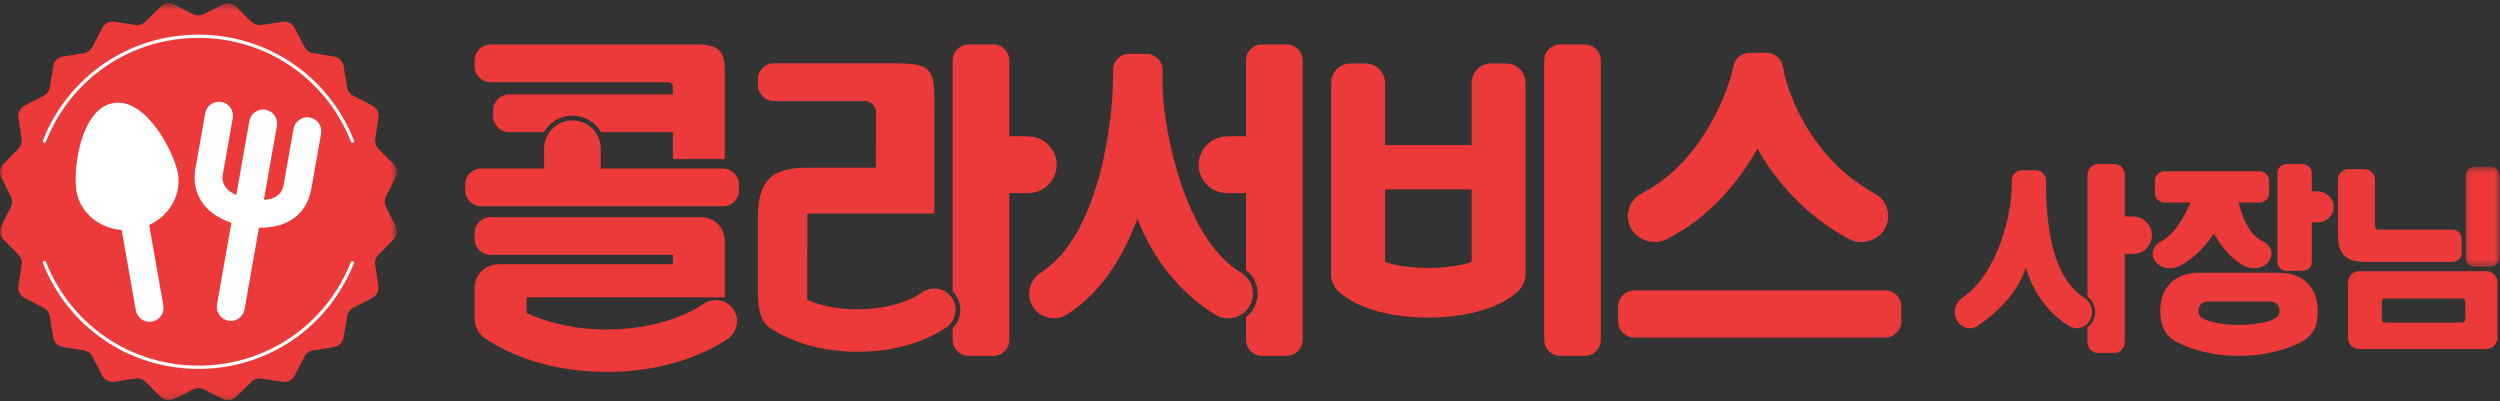 <?xml version="1.0" encoding="UTF-8"?>
<svg width="374px" height="60px" viewBox="0 0 374 60" version="1.1" xmlns="http://www.w3.org/2000/svg" xmlns:xlink="http://www.w3.org/1999/xlink">
    <rect x="0" y="0" width="374" height="60" fill="#333333" stroke="none"/>
    <!-- Generator: Sketch 56.3 (81716) - https://sketch.com -->
    <title>bi/logo</title>
    <desc>Created with Sketch.</desc>
    <defs>
        <polygon id="path-1" points="3.88313861e-05 0.471 59.37 0.471 59.37 59.841 3.88313861e-05 59.841"></polygon>
        <polygon id="path-3" points="0.103 0.593 5.23 0.593 5.23 15.538 0.103 15.538"></polygon>
    </defs>
    <g id="bi/logo" stroke="none" stroke-width="1" fill="none" fill-rule="evenodd">
        <g id="bi_logo">
            <g id="bi/bi_symbol">
                <g id="bi_symbol">
                    <g id="Group-3" transform="translate(-0, 0.027)">
                        <mask id="mask-2" fill="white">
                            <use xlink:href="#path-1"></use>
                        </mask>
                        <g id="Clip-2"></g>
                        <path d="M30.47,2.091 L33.324,0.658 C33.995,0.321 34.806,0.449 35.339,0.976 L37.611,3.222 C38.004,3.611 38.558,3.791 39.105,3.708 L42.262,3.226 C43.004,3.113 43.735,3.485 44.08,4.152 L45.546,6.989 C45.8,7.481 46.271,7.823 46.817,7.913 L49.969,8.43 C50.709,8.552 51.29,9.132 51.411,9.873 L51.929,13.025 C52.018,13.571 52.36,14.042 52.852,14.296 L55.69,15.762 C56.356,16.106 56.729,16.837 56.616,17.579 L56.134,20.737 C56.05,21.284 56.23,21.838 56.619,22.231 L58.865,24.502 C59.393,25.036 59.521,25.847 59.184,26.517 L57.75,29.371 C57.502,29.865 57.502,30.447 57.75,30.942 L59.184,33.795 C59.521,34.466 59.393,35.277 58.865,35.811 L56.619,38.082 C56.23,38.475 56.05,39.029 56.134,39.576 L56.616,42.733 C56.729,43.475 56.356,44.206 55.69,44.551 L52.852,46.017 C52.36,46.271 52.018,46.742 51.929,47.288 L51.411,50.44 C51.29,51.18 50.709,51.761 49.969,51.883 L46.817,52.4 C46.271,52.489 45.8,52.832 45.546,53.323 L44.08,56.161 C43.735,56.827 43.004,57.2 42.262,57.087 L39.105,56.605 C38.558,56.521 38.004,56.702 37.611,57.09 L35.339,59.336 C34.806,59.864 33.995,59.992 33.324,59.655 L30.47,58.221 C29.976,57.973 29.394,57.973 28.9,58.221 L26.046,59.655 C25.375,59.992 24.565,59.864 24.03,59.336 L21.759,57.09 C21.367,56.702 20.812,56.521 20.266,56.605 L17.108,57.087 C16.366,57.2 15.635,56.827 15.291,56.161 L13.824,53.323 C13.571,52.832 13.099,52.489 12.554,52.4 L9.402,51.883 C8.661,51.761 8.081,51.18 7.959,50.44 L7.442,47.288 C7.352,46.742 7.01,46.271 6.518,46.017 L3.681,44.551 C3.014,44.206 2.642,43.475 2.755,42.733 L3.237,39.576 C3.32,39.029 3.14,38.475 2.751,38.082 L0.505,35.811 C-0.022,35.277 -0.151,34.466 0.186,33.795 L1.62,30.942 C1.869,30.447 1.869,29.865 1.62,29.371 L0.186,26.517 C-0.151,25.847 -0.022,25.036 0.505,24.502 L2.751,22.231 C3.14,21.838 3.32,21.284 3.237,20.737 L2.755,17.579 C2.642,16.837 3.014,16.106 3.681,15.762 L6.518,14.296 C7.01,14.042 7.352,13.571 7.442,13.025 L7.959,9.873 C8.081,9.132 8.661,8.552 9.402,8.43 L12.554,7.913 C13.099,7.823 13.571,7.481 13.824,6.989 L15.291,4.152 C15.635,3.485 16.366,3.113 17.108,3.226 L20.266,3.708 C20.812,3.791 21.367,3.611 21.759,3.222 L24.03,0.976 C24.565,0.449 25.375,0.321 26.046,0.658 L28.9,2.091 C29.394,2.34 29.976,2.34 30.47,2.091" id="Fill-1" fill="#EC3939" mask="url(#mask-2)"></path>
                    </g>
                    <path d="M52.729,21.357 C52.632,21.357 52.539,21.298 52.501,21.201 C48.784,11.766 39.828,5.67 29.685,5.67 C19.543,5.67 10.586,11.766 6.869,21.201 C6.819,21.328 6.677,21.389 6.551,21.34 C6.425,21.29 6.363,21.148 6.413,21.022 C10.205,11.398 19.339,5.18 29.685,5.18 C40.031,5.18 49.166,11.398 52.958,21.022 C53.007,21.148 52.945,21.29 52.819,21.34 C52.79,21.351 52.759,21.357 52.729,21.357" id="Fill-4" fill="#FFFFFF"></path>
                    <path d="M29.685,55.188 C19.34,55.188 10.205,48.969 6.413,39.346 C6.363,39.22 6.425,39.077 6.551,39.028 C6.678,38.979 6.819,39.04 6.869,39.166 C10.587,48.601 19.542,54.698 29.685,54.698 C39.806,54.698 48.755,48.619 52.484,39.211 C52.534,39.085 52.676,39.024 52.802,39.074 C52.928,39.123 52.989,39.266 52.939,39.392 C49.136,48.987 40.009,55.188 29.685,55.188" id="Fill-6" fill="#FFFFFF"></path>
                    <path d="M33.122,15.246 C34.26,15.446 35.02,16.532 34.819,17.67 L33.361,25.935 C33.255,26.539 32.973,28.153 35.354,29.16 L37.303,18.108 C37.504,16.97 38.589,16.21 39.727,16.41 C40.865,16.611 41.625,17.696 41.425,18.834 L39.476,29.887 C42.056,29.755 42.344,28.142 42.451,27.538 L43.908,19.273 C44.109,18.134 45.194,17.375 46.332,17.575 C47.47,17.776 48.23,18.861 48.03,19.999 L46.572,28.264 C45.904,32.055 42.972,34.163 38.74,34.06 L36.585,46.277 C36.385,47.415 35.3,48.175 34.161,47.974 C33.023,47.774 32.264,46.688 32.464,45.55 L34.619,33.333 C30.606,31.983 28.572,28.999 29.24,25.208 L30.697,16.943 C30.898,15.805 31.984,15.045 33.122,15.246" id="Fill-8" fill="#FFFFFF"></path>
                    <path d="M18.199,34.408 L20.317,46.417 C20.517,47.555 21.603,48.315 22.741,48.114 C23.879,47.914 24.639,46.828 24.438,45.69 L22.318,33.661 C25.332,32.256 27.177,29.14 26.612,25.935 C26.064,22.826 21.862,14.546 16.933,15.415 C12.004,16.284 10.887,25.501 11.436,28.611 C12.006,31.843 14.849,34.15 18.199,34.408" id="Fill-10" fill="#FFFFFF"></path>
                </g>
            </g>
            <path d="M104.345,6.649 L73.406,6.649 C72.226,6.649 71.25,7.5 71.048,8.619 C71.022,8.759 71.004,8.902 71.004,9.049 L71.004,9.896 C71.004,11.221 72.079,12.296 73.406,12.296 L99.726,12.296 C100.353,12.296 100.665,12.474 100.665,13.102 L100.665,14.124 L76.173,14.124 C74.846,14.124 73.772,15.198 73.772,16.524 L73.772,17.371 C73.772,18.696 74.846,19.771 76.173,19.771 L81.359,19.771 C82.215,18.297 83.809,17.3 85.634,17.3 C87.459,17.3 89.052,18.297 89.908,19.771 L100.665,19.771 L100.665,23.799 L108.434,23.799 L108.434,10.851 C108.434,8.168 108.012,6.649 104.345,6.649" id="Fill-4" fill="#EC3939"></path>
            <path d="M108.152,25.211 L89.871,25.211 L89.871,22.242 C89.871,21.147 89.452,20.152 88.77,19.4 L88.751,19.379 C88.644,19.263 88.533,19.153 88.414,19.05 C88.411,19.048 88.408,19.045 88.406,19.043 C88.16,18.83 87.892,18.645 87.602,18.493 C87.59,18.487 87.578,18.481 87.567,18.476 C87.443,18.412 87.316,18.355 87.186,18.303 C87.146,18.288 87.106,18.274 87.066,18.26 C86.96,18.221 86.852,18.187 86.743,18.158 C86.693,18.145 86.644,18.131 86.594,18.119 C86.485,18.094 86.373,18.075 86.261,18.057 C86.214,18.051 86.167,18.041 86.119,18.036 C85.959,18.018 85.798,18.006 85.634,18.006 C85.47,18.006 85.309,18.018 85.149,18.036 C85.101,18.041 85.054,18.051 85.006,18.057 C84.894,18.075 84.783,18.094 84.674,18.119 C84.624,18.131 84.575,18.145 84.526,18.158 C84.416,18.187 84.309,18.221 84.202,18.26 C84.162,18.274 84.121,18.288 84.082,18.303 C83.952,18.355 83.825,18.412 83.701,18.476 C83.689,18.481 83.677,18.487 83.666,18.493 C83.376,18.645 83.108,18.83 82.862,19.043 C82.86,19.045 82.857,19.048 82.854,19.05 C82.736,19.153 82.624,19.263 82.517,19.379 C82.511,19.386 82.505,19.393 82.498,19.4 C81.816,20.152 81.397,21.147 81.397,22.242 L81.397,25.211 L71.995,25.211 C70.669,25.211 69.593,26.285 69.593,27.611 L69.593,28.458 C69.593,29.784 70.669,30.858 71.995,30.858 L108.152,30.858 C109.478,30.858 110.553,29.784 110.553,28.458 L110.553,27.611 C110.553,26.285 109.478,25.211 108.152,25.211" id="Fill-6" fill="#EC3939"></path>
            <path d="M109.615,46.128 C108.559,44.739 106.57,44.468 105.172,45.512 C105.122,45.55 100.013,49.286 90.778,49.286 C85.213,49.286 81.15,47.929 78.786,46.843 L78.783,44.478 L108.434,44.478 L108.434,36.007 C108.434,34.066 106.845,32.478 104.902,32.478 L73.829,32.478 L73.405,32.478 C72.079,32.478 71.004,33.552 71.004,34.878 L71.004,35.302 L71.004,35.725 C71.004,37.051 72.079,38.126 73.405,38.126 L100.666,38.124 L100.666,39.536 L74.535,39.536 C72.593,39.536 71.004,41.124 71.004,43.065 L71.004,47.71 C71.004,49.074 71.79,50.261 72.93,50.848 C74.532,51.936 80.724,55.638 90.778,55.638 C102.314,55.638 108.766,50.764 109.035,50.557 C110.418,49.491 110.671,47.518 109.615,46.128" id="Fill-8" fill="#EC3939"></path>
            <path d="M153.84,20.414 L153.84,20.39 L150.992,20.39 L150.992,19.444 L150.992,10.592 L150.992,9.049 C150.992,7.723 149.917,6.649 148.59,6.649 L146.754,6.649 L144.918,6.649 C143.592,6.649 142.517,7.723 142.517,9.049 L142.517,10.592 L142.517,43.588 C142.637,43.708 142.751,43.834 142.856,43.97 C143.49,44.791 143.764,45.813 143.626,46.846 C143.512,47.708 143.121,48.486 142.517,49.09 L142.517,50.034 L142.517,50.84 C142.517,52.166 143.592,53.24 144.918,53.24 L148.59,53.24 C149.917,53.24 150.992,52.166 150.992,50.84 L150.992,50.034 L150.992,30.006 L150.992,28.886 L153.84,28.886 C156.18,28.886 158.077,26.989 158.077,24.65 C158.077,22.311 156.18,20.414 153.84,20.414" id="Fill-10" fill="#EC3939"></path>
            <path d="M142.297,44.401 C141.224,43.012 139.244,42.744 137.854,43.816 C137.717,43.917 134.442,46.274 128.33,46.274 C124.884,46.274 122.343,45.526 120.755,44.854 L120.774,31.938 L139.782,31.935 L139.786,14.488 C139.786,10.076 138.6,9.541 134.47,9.477 C134.44,9.477 129.355,9.475 124.538,9.474 C124.53,9.474 124.524,9.472 124.517,9.472 L116.12,9.472 L116.067,9.472 L115.779,9.472 C114.453,9.472 113.378,10.547 113.378,11.873 L113.378,12.717 C113.378,14.043 114.453,15.117 115.779,15.117 L116.027,15.117 C116.04,15.117 116.054,15.119 116.067,15.119 L123.931,15.117 L124.517,15.117 L124.519,15.117 L129.392,15.116 C130.205,15.116 130.884,15.722 131.039,16.528 L131.037,25.083 L120.746,25.088 C115.423,25.088 113.378,27.009 113.378,32.597 L113.378,43.67 C113.378,45.161 113.529,46.323 113.843,47.237 C113.942,47.521 114.057,47.779 114.188,48.015 C114.384,48.334 114.637,48.625 114.951,48.867 C115.102,48.983 115.633,49.373 116.519,49.858 C118.571,50.982 122.556,52.628 128.33,52.628 C136.594,52.628 141.21,49.252 141.708,48.867 C143.098,47.796 143.369,45.79 142.297,44.401" id="Fill-12" fill="#EC3939"></path>
            <path d="M185.637,40.761 C177.458,35.884 174.205,20.415 173.923,13.221 L173.923,10.467 C173.923,9.141 172.848,8.067 171.522,8.067 L168.908,8.067 C167.583,8.067 166.507,9.141 166.507,10.467 L166.507,11.754 C166.496,17.936 164.529,35.209 155.673,40.812 C153.95,41.902 153.438,44.182 154.528,45.903 C155.231,47.013 156.428,47.62 157.651,47.62 C158.326,47.62 159.009,47.436 159.622,47.048 C164.771,43.79 168.06,38.351 170.164,32.706 C172.275,38.457 176.601,43.966 181.855,47.099 C182.448,47.452 183.099,47.62 183.742,47.62 C185,47.62 186.226,46.978 186.916,45.82 C187.961,44.07 187.388,41.805 185.637,40.761" id="Fill-14" fill="#EC3939"></path>
            <path d="M192.478,6.649 L190.641,6.649 L188.806,6.649 C187.479,6.649 186.404,7.723 186.404,9.049 L186.404,10.592 L186.404,19.444 L186.404,20.39 L183.555,20.39 L183.555,20.414 C181.215,20.414 179.318,22.311 179.318,24.65 C179.318,26.989 181.215,28.886 183.555,28.886 L186.404,28.886 L186.404,30.006 L186.404,40.43 C187.198,41.03 187.763,41.874 188.01,42.853 C188.298,43.991 188.124,45.173 187.523,46.182 C187.231,46.671 186.848,47.091 186.404,47.427 L186.404,50.034 L186.404,50.84 C186.404,52.166 187.479,53.24 188.806,53.24 L192.478,53.24 C193.804,53.24 194.879,52.166 194.879,50.84 L194.879,50.034 L194.879,10.592 L194.879,9.049 C194.879,7.723 193.804,6.649 192.478,6.649" id="Fill-16" fill="#EC3939"></path>
            <path d="M220.158,28.334 L220.158,39.163 C218.662,39.774 215.818,40.082 213.66,40.082 C211.519,40.082 208.685,39.777 207.198,39.174 L207.198,28.334 L220.158,28.334 Z M225.316,9.495 L223.057,9.495 C221.458,9.495 220.158,10.796 220.158,12.394 L220.158,21.691 L207.198,21.691 L207.198,12.394 C207.198,10.796 205.897,9.495 204.299,9.495 L202.039,9.495 C200.44,9.495 199.14,10.796 199.14,12.394 L199.14,40.583 C199.004,41.877 199.55,43.118 200.603,43.908 L200.71,43.993 C204.324,46.906 210.202,47.517 213.66,47.517 C217.12,47.517 222.999,46.906 226.613,43.993 L226.719,43.908 C227.257,43.505 227.676,42.964 227.921,42.371 C228.116,41.965 228.216,41.543 228.216,41.114 L228.216,12.394 C228.216,10.796 226.915,9.495 225.316,9.495 L225.316,9.495 Z" id="Fill-18" fill="#EC3939"></path>
            <path d="M231.01,10.592 L231.01,9.049 C231.01,7.723 232.085,6.649 233.411,6.649 L235.248,6.649 L237.083,6.649 C238.41,6.649 239.485,7.723 239.485,9.049 L239.485,10.592 L239.485,50.034 L239.485,50.84 C239.485,52.166 238.41,53.24 237.083,53.24 L233.411,53.24 C232.085,53.24 231.01,52.166 231.01,50.84 L231.01,50.034 L231.01,10.592 Z" id="Fill-20" fill="#EC3939"></path>
            <path d="M282.001,50.499 L244.512,50.499 C243.169,50.499 242.07,49.4 242.07,48.058 L242.07,45.881 C242.07,44.538 243.169,43.439 244.512,43.439 L282.001,43.439 C283.345,43.439 284.444,44.538 284.444,45.881 L284.444,48.058 C284.444,49.4 283.345,50.499 282.001,50.499" id="Fill-22" fill="#EC3939"></path>
            <path d="M280.45,28.948 C269.441,22.908 266.987,11.254 266.951,11.076 L266.7,9.873 L266.695,9.878 C266.486,8.758 265.476,7.908 264.257,7.908 L261.763,7.908 C260.588,7.908 259.609,8.698 259.351,9.757 L259.346,9.75 L258.922,11.5 C258.154,14.071 254.607,24.294 245.65,28.896 C243.691,29.903 242.948,32.254 243.99,34.147 C244.712,35.459 246.103,36.207 247.541,36.207 C248.177,36.207 248.823,36.061 249.424,35.752 C255.953,32.397 260.227,27.001 262.916,22.268 C265.517,26.808 269.743,32.003 276.481,35.7 C277.108,36.044 277.789,36.207 278.462,36.207 C279.86,36.207 281.219,35.5 281.959,34.241 C283.055,32.376 282.379,30.006 280.45,28.948" id="Fill-24" fill="#EC3939"></path>
            <path d="M311.864,44.594 C306.847,41.385 306.27,33.598 306.097,28.866 L306.097,27.054 C306.097,26.182 305.437,25.475 304.623,25.475 L302.423,25.475 C301.609,25.475 300.949,26.182 300.949,27.054 L300.949,27.9 C300.942,31.967 298.914,40.941 293.481,44.627 C292.423,45.345 292.11,46.844 292.778,47.977 C293.209,48.707 293.943,49.106 294.695,49.106 C295.109,49.106 295.527,48.984 295.904,48.729 C299.062,46.586 301.975,43.537 303.077,39.993 C304.015,43.537 306.43,46.92 309.544,48.763 C309.915,48.983 310.308,49.106 310.702,49.106 C311.473,49.106 312.226,48.684 312.649,47.922 C313.29,46.77 312.939,45.281 311.864,44.594" id="Fill-26" fill="#EC3939"></path>
            <path d="M319.141,32.403 L319.141,32.387 L317.864,32.387 L317.864,26.121 C317.864,26.012 317.853,25.905 317.832,25.803 C317.684,25.083 317.048,24.542 316.284,24.542 L313.868,24.542 C313.432,24.542 313.037,24.719 312.751,25.004 C312.68,25.076 312.615,25.154 312.558,25.238 C312.446,25.406 312.363,25.597 312.321,25.803 C312.3,25.905 312.289,26.012 312.289,26.121 L312.289,44.376 C312.811,44.77 313.183,45.326 313.345,45.97 C313.535,46.718 313.421,47.496 313.025,48.159 C312.833,48.482 312.581,48.758 312.289,48.978 L312.289,51.223 C312.289,52.096 312.996,52.803 313.868,52.803 L316.284,52.803 C317.156,52.803 317.864,52.096 317.864,51.223 L317.864,37.976 L319.141,37.976 C320.68,37.976 321.928,36.729 321.928,35.19 C321.928,33.651 320.68,32.403 319.141,32.403" id="Fill-28" fill="#EC3939"></path>
            <path d="M326.001,39.815 C328.54,38.541 330.365,36.203 331.205,34.962 C332.61,37.394 334.187,39.034 335.9,39.843 C336.293,40.03 336.741,40.128 337.194,40.128 C338.103,40.128 338.932,39.747 339.411,39.111 C339.781,38.62 339.898,38.039 339.743,37.475 C339.58,36.885 339.124,36.376 338.491,36.077 C336.867,35.309 335.624,33.31 334.892,30.297 L338.018,30.297 C338.812,30.297 339.456,29.685 339.456,28.93 L339.456,26.995 C339.456,26.24 338.812,25.628 338.018,25.628 L323.823,25.628 C323.029,25.628 322.385,26.24 322.385,26.995 L322.385,28.93 C322.385,29.685 323.029,30.297 323.823,30.297 L327.689,30.297 C326.813,32.314 325.418,35.039 323.292,36.105 C322.67,36.417 322.23,36.935 322.085,37.527 C321.946,38.096 322.082,38.675 322.469,39.159 C322.953,39.766 323.768,40.128 324.648,40.128 C325.125,40.128 325.593,40.02 326.001,39.815" id="Fill-30" fill="#EC3939"></path>
            <path d="M346.692,28.641 L346.692,28.628 L345.841,28.628 L345.841,25.853 C345.841,25.762 345.831,25.674 345.812,25.588 C345.684,24.991 345.128,24.542 344.462,24.542 L342.091,24.542 C341.71,24.542 341.366,24.688 341.117,24.926 C341.054,24.985 340.998,25.05 340.948,25.119 C340.849,25.259 340.778,25.417 340.741,25.588 C340.723,25.674 340.714,25.762 340.714,25.853 L340.714,39.215 C340.714,39.938 341.33,40.525 342.091,40.525 L344.462,40.525 C345.223,40.525 345.841,39.938 345.841,39.215 L345.841,33.266 L346.692,33.266 C348.035,33.266 349.124,32.23 349.124,30.953 C349.124,29.676 348.035,28.641 346.692,28.641" id="Fill-32" fill="#EC3939"></path>
            <path d="M340.611,47.433 C340.158,47.812 339.623,48.009 338.893,48.18 C337.815,48.431 336.505,48.616 334.955,48.617 C333.405,48.616 332.095,48.431 331.017,48.18 C330.287,48.009 329.603,47.726 329.273,47.433 C328.992,47.103 328.888,46.843 328.888,46.535 C328.888,45.876 329.197,45.096 330.436,45.096 L339.474,45.096 C340.713,45.096 341.022,45.876 341.022,46.535 C341.022,46.843 340.928,47.164 340.611,47.433 L340.611,47.433 Z M346.738,46.519 C346.731,43.258 344.817,40.805 340.966,40.805 L328.944,40.805 C325.037,40.805 323.178,43.317 323.172,46.519 L323.172,46.528 L323.172,46.535 C323.172,46.554 323.173,46.573 323.173,46.592 C323.179,47.674 323.419,48.587 323.669,49.144 C324.248,50.425 325.06,50.856 325.649,51.162 C326.23,51.466 327.016,51.818 327.986,52.146 C329.712,52.731 332.037,53.237 334.945,53.24 L334.945,53.24 L334.955,53.24 L334.965,53.24 L334.965,53.24 C337.874,53.237 340.199,52.731 341.924,52.146 C342.894,51.818 343.683,51.472 344.261,51.162 C345.317,50.599 345.964,49.773 346.216,49.291 C346.546,48.658 346.731,47.673 346.737,46.589 C346.737,46.57 346.739,46.554 346.739,46.535 C346.739,46.533 346.738,46.531 346.738,46.528 C346.738,46.525 346.739,46.523 346.739,46.519 L346.738,46.519 Z" id="Fill-34" fill="#EC3939"></path>
            <path d="M366.909,39.181 C367.664,39.181 368.276,38.569 368.276,37.814 L368.276,35.723 C368.276,34.968 367.664,34.356 366.909,34.356 L355.702,34.356 C355.39,34.292 355.307,34.101 355.307,33.589 L355.296,26.875 C355.296,26.008 354.593,25.306 353.726,25.306 L351.326,25.306 C350.459,25.306 349.756,26.008 349.756,26.875 L349.756,35.147 C349.756,38.111 351.045,39.181 353.737,39.181 L366.909,39.181 Z" id="Fill-36" fill="#EC3939"></path>
            <g id="Group-40" transform="translate(368.723, 24.353)">
                <mask id="mask-4" fill="white">
                    <use xlink:href="#path-3"></use>
                </mask>
                <g id="Clip-39"></g>
                <path d="M5.202,1.682 C5.074,1.06 4.518,0.593 3.852,0.593 L1.48,0.593 C1.1,0.593 0.756,0.746 0.506,0.993 C0.444,1.054 0.387,1.121 0.338,1.194 C0.239,1.339 0.167,1.504 0.131,1.682 C0.112,1.77 0.103,1.862 0.103,1.956 L0.103,14.175 C0.103,14.928 0.719,15.538 1.48,15.538 L3.852,15.538 C4.613,15.538 5.23,14.928 5.23,14.175 L5.23,1.956 C5.23,1.862 5.22,1.77 5.202,1.682" id="Fill-38" fill="#EC3939" mask="url(#mask-4)"></path>
            </g>
            <path d="M368.814,47.433 C368.814,48.167 368.702,48.258 368.14,48.258 L356.99,48.258 C356.43,48.258 356.317,48.167 356.317,47.433 L356.317,45.441 C356.317,44.768 356.43,44.646 356.99,44.646 L368.14,44.646 C368.702,44.646 368.814,44.768 368.814,45.441 L368.814,47.433 Z M371.959,40.571 L352.922,40.571 C352.007,40.571 351.266,41.312 351.266,42.225 L351.266,50.551 C351.266,51.465 352.007,52.206 352.922,52.206 L371.959,52.206 C372.093,52.206 372.223,52.185 372.347,52.155 C373.074,51.98 373.614,51.33 373.614,50.551 L373.614,42.225 C373.614,41.312 372.873,40.571 371.959,40.571 L371.959,40.571 Z" id="Fill-41" fill="#EC3939"></path>
        </g>
    </g>
</svg>